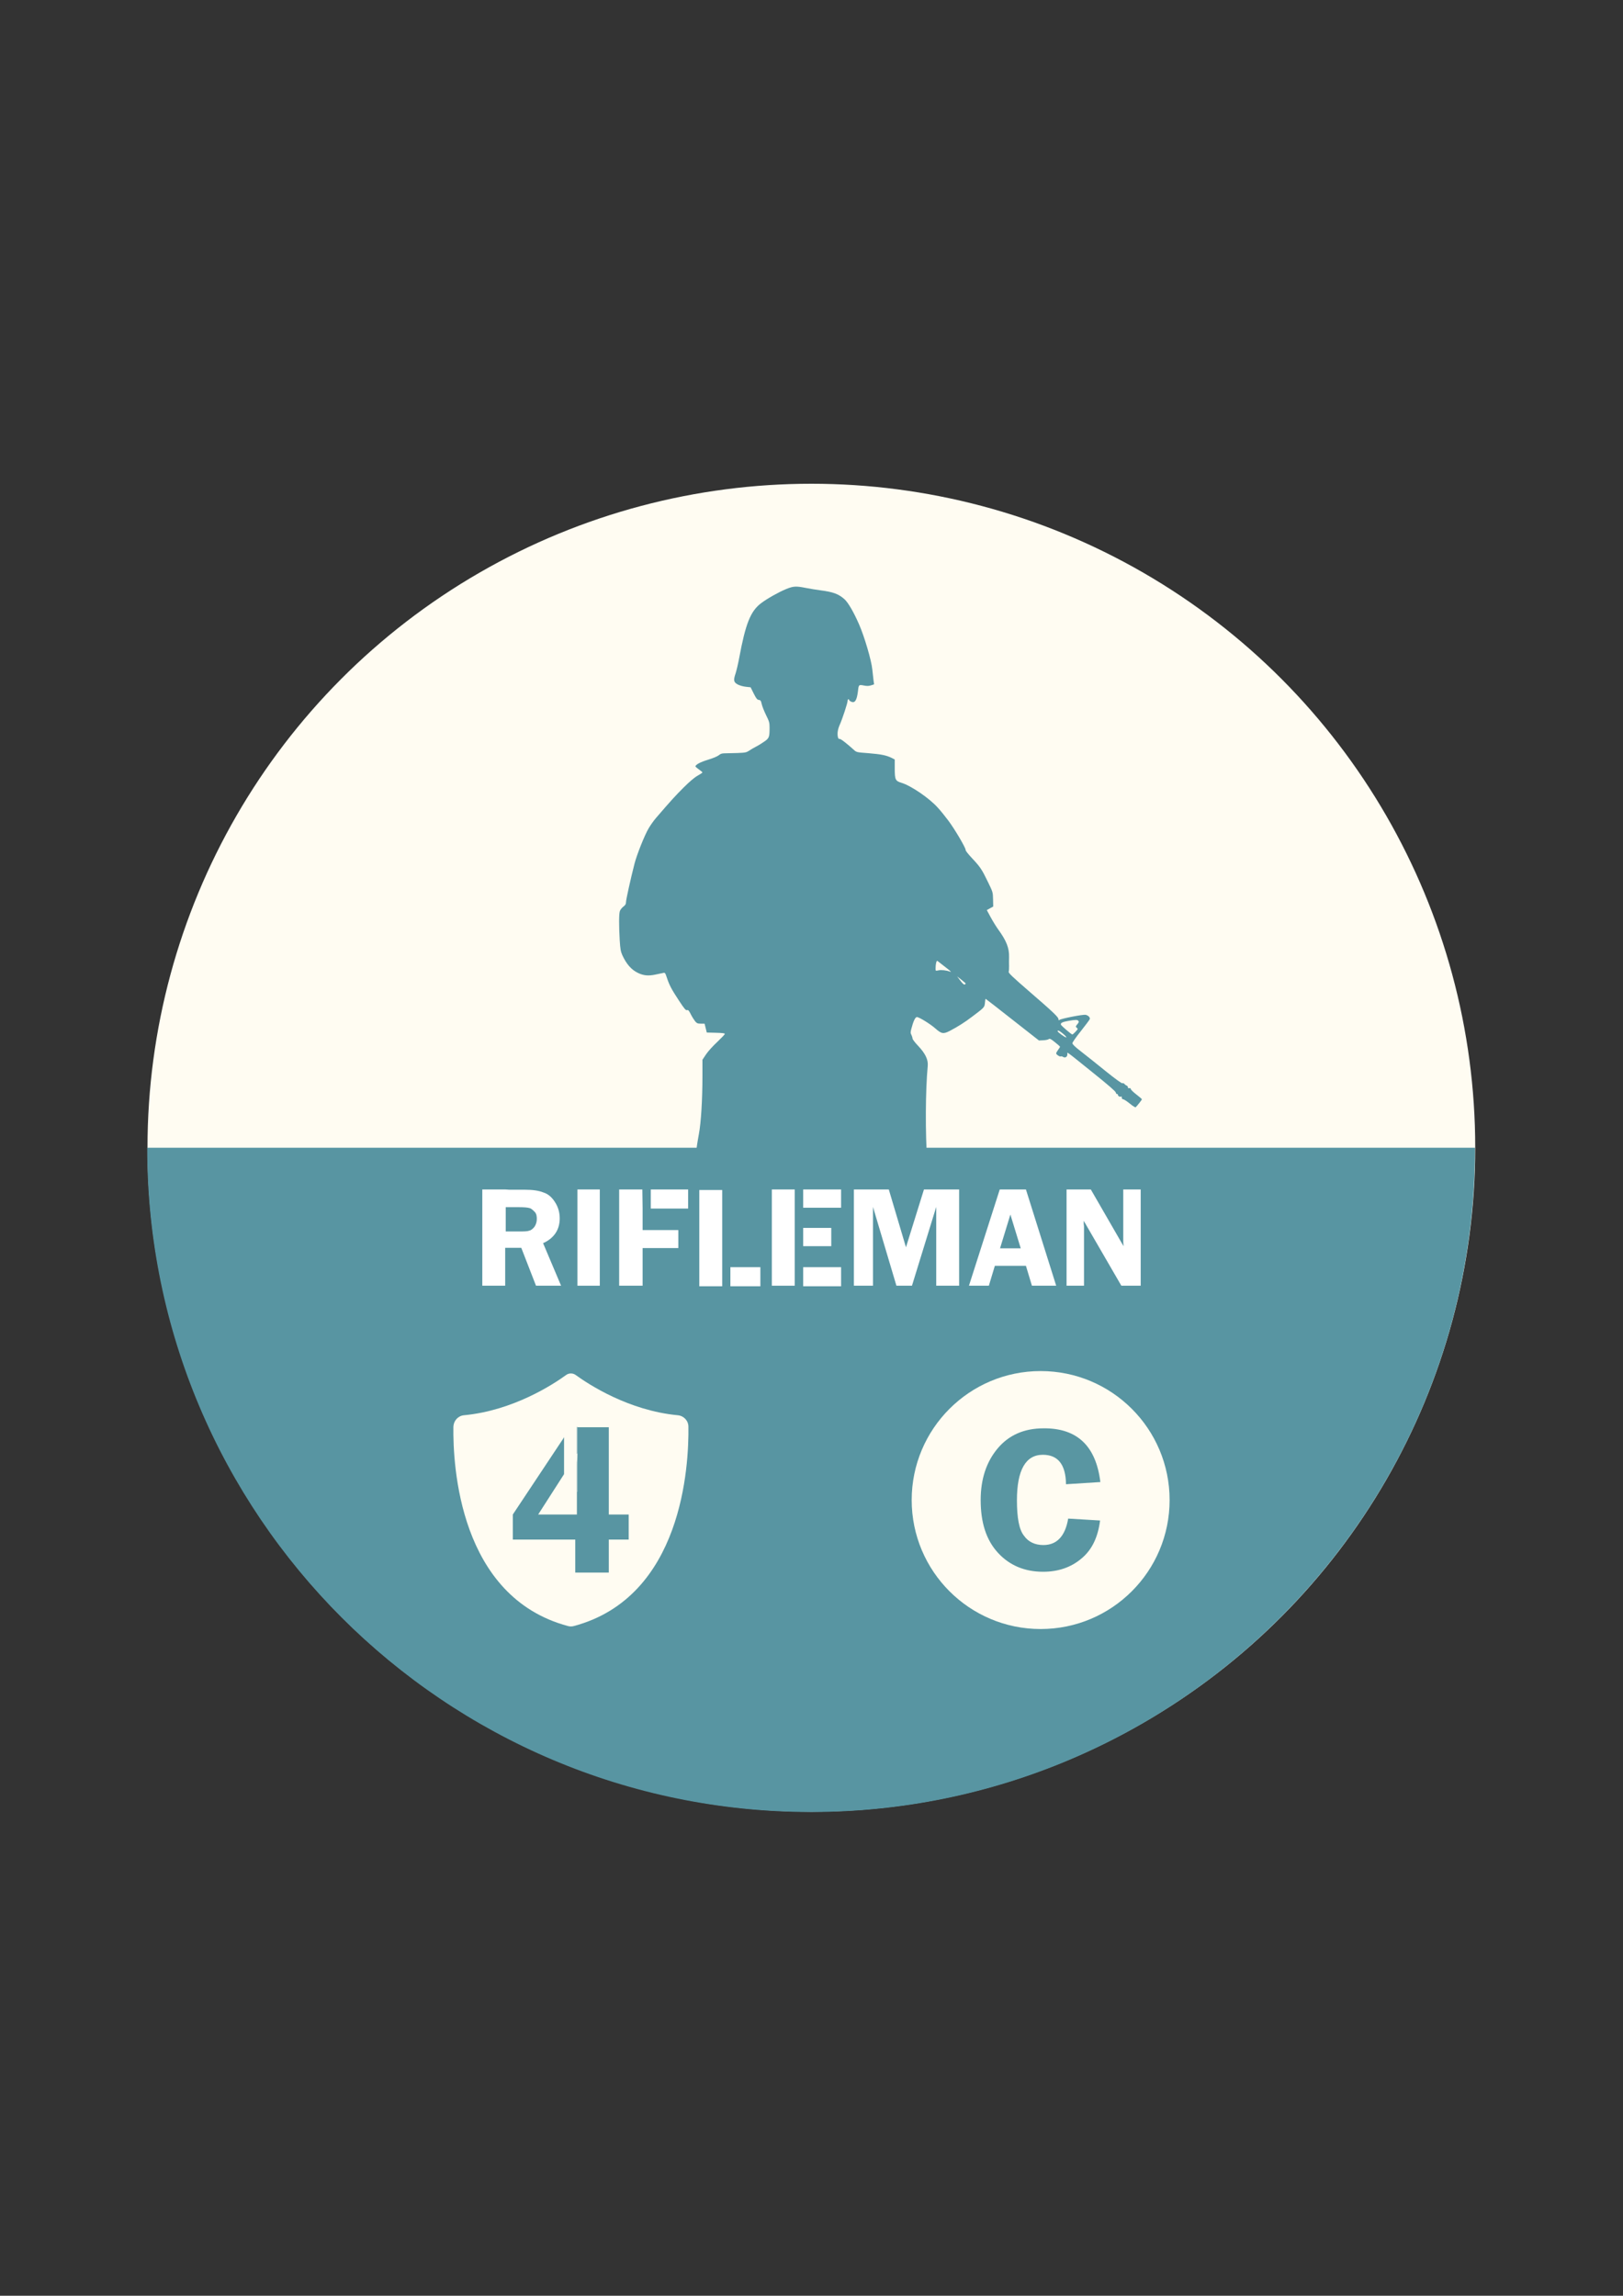<?xml version="1.0" encoding="utf-8"?>
<!-- Generator: Adobe Illustrator 25.2.1, SVG Export Plug-In . SVG Version: 6.00 Build 0)  -->
<svg version="1.1" id="Слой_1" xmlns="http://www.w3.org/2000/svg" xmlns:xlink="http://www.w3.org/1999/xlink" x="0px" y="0px"
	 viewBox="0 0 595.3 841.9" style="enable-background:new 0 0 595.3 841.9;" xml:space="preserve">
<rect x="0" y="0" width="595.3" height="841.9" fill="#333333" stroke="none"/>
<style type="text/css">
	.st0{fill:#FFFCF2;}
	.st1{fill:#5895A2;}
	.st2{fill:#FFFFFF;}
	.st3{fill:#5996A2;}
</style>
<circle class="st0" cx="297.6" cy="420.9" r="243.5"/>
<path class="st1" d="M541,420.9L541,420.9c0,134.5-109,243.6-243.5,243.6S54,555.5,54,421v-0.1H541z"/>
<g transform="translate(0,1280) scale(0.1,-0.1)">
	<path class="st1" d="M2883,10639.6c-27.8-11.6-68.3-34.3-90.9-51.3c-39.4-29.5-57.5-75.1-81.3-203.7c-3.7-19.8-9.6-44.5-12.8-54.4
		c-8.5-24.9-7.1-32,7.6-40.2c6.8-3.7,19.8-7.4,29.7-8.5l17.9-2l11.3-22.7c9.4-18.7,12.8-22.9,18.7-23.5c6.5-0.8,7.9-2.8,10.8-15.6
		c1.7-8.2,9.1-26.1,15.9-40.2c11.3-22.9,12.8-27.5,12.8-45.3c0-35.4-1.4-39.4-19.5-51.8c-8.8-6.2-22.1-14.5-30-18.4
		c-7.6-4-19.3-10.5-25.2-14.7c-10.2-6.8-13.9-7.7-43.9-8.8c-18.1-0.6-38.8-1.1-45.9-1.1c-10.2,0-15.3-1.7-21.8-7.1
		c-5.1-4.2-21.5-11-40.2-16.7c-27.8-8.5-45.3-17.8-45.3-24.4c0-1.1,5.7-6,12.8-11s12.8-9.9,12.8-11s-8.2-6.5-17.8-11.9
		c-11.3-6.2-30-22.1-51.8-43.9c-30.3-30.3-44.8-46.2-99.7-109.9c-8.5-9.6-21-27.2-27.8-38.8c-15-25.2-43.6-96.9-52.1-130.3
		c-14.2-55.2-31.2-132.3-31.2-140.8c0-7.1-2.3-10.8-9.6-16.4c-5.4-4-11.1-11.3-12.8-16.2c-3.7-10.2-3.7-53-0.6-107.6
		c2-32,3.7-41.1,9.6-54.4c15-32.6,33.1-53.2,56.6-64.6c20.7-10.2,38.8-11.9,64.3-6.5c11.6,2.5,24.6,5.1,28.6,6
		c7.1,1.7,7.9,0.6,13.9-17.6c9.1-27.5,17.3-42.8,44.5-84.1c19.5-29.7,24.9-36,29.2-34.6c4.5,1.4,7.1-1.4,13.9-15
		c4.5-9.1,11.9-20.7,15.9-25.8c6.5-7.7,9.4-8.8,21.2-8.8h13.6l4-16.2l4-16.4l33.1-0.8c24.1-0.6,33.1-1.7,33.1-4.2
		c0-2-12.8-15.3-28-29.7c-15.6-14.5-34-34.8-41.1-45.6l-13-19.5v-60.3c0-85.5-5.1-169.7-13-212.2c-11.1-60-13.9-92.6-10.2-121.2
		c3.1-26.9,6.5-35.7,21.5-59.2c9.4-14.7,22.7-60.3,38.5-132.3c9.9-44.2,5.7-85.5-15.6-151c-8.2-24.9-9.9-34.6-9.9-55
		c0-16.4-2.8-38.2-8.8-66.6c-11.3-54.4-12.5-77-6.8-115.8c2.8-18.4,4.8-52.7,5.1-83.6c0.6-47,1.4-54.1,7.1-68
		c4.5-11.3,6.2-21.2,6.2-37.1c0-11.6,2.6-39.1,5.4-60.9c6.5-47.3,10.8-91.8,14.2-153.2c3.1-51.5,6.2-60.9,22.1-66.6
		c4.8-1.7,9.6-6,10.5-9.1c3.4-12.8,5.1-100,2.3-120.1c-3.4-23.5-17.3-55.2-34-78.2c-5.7-7.9-23.2-30-38.8-49.3
		c-37.1-46.2-39.1-49.6-39.7-67.4c-0.3-8.2-2-16.7-3.7-19c-5.9-7.1-11.9-24.4-11.9-33.7c0.3-13,8.8-30.9,19.5-39.9
		c13.9-11.6,28.6-14.5,73.9-14.2c57.8,0,83,6.5,109.6,28.3c17,13.6,27.5,32.3,26.6,47.9l-0.3,12.5h11.9c21.2,0,82.1,39.7,86.4,56.1
		c4,15.3,2.3,47-3.4,61.5c-5.1,13-5.7,21-5.1,96.3c0.3,50.7,1.7,92.3,4.2,109l3.7,26.6l31.7,10.2c17.3,5.4,32.3,10.8,33.1,11.6
		s-2.3,16.7-7.4,35.4c-17.6,67.4-30,113.3-34.6,128.6c-2.8,9.3-5.4,30.9-6.2,53.8c-1.7,36.3-1.1,39.7,6.2,63.7
		c4.2,14.2,8.2,32,9.1,40.2c1.4,17.8-9.9,65.2-23.8,100.3c-13.9,35.7-13.3,44.8,5.7,76.2c24.9,41.1,28,52.7,28.9,108.5
		c0.9,40.5,1.7,49,6.8,58.3c3.4,7.1,7.1,24.1,9.9,47.6c2.6,19.8,5.7,39.9,7.1,44.5c1.7,4.5,2.8,11,2.8,14.5s4,9.6,8.8,14.5
		c24.6,23.5,35.4,66.3,39.4,159.2c1.7,33.4,3.7,61.8,4.5,63.2s6.2,4.5,11.9,7.1c5.7,2.3,13.3,6.8,16.4,9.9c5.9,5.7,6.8,5.7,16.4,1.1
		c13-6.2,14.2-7.9,19.8-31.2c2.8-10.8,9.9-30.3,15.9-43.3c15.6-32.9,41.4-131.7,46.2-175.3c3.4-32,3.1-34.6-1.7-41.1
		c-5.1-7.1-5.1-7.7,8.5-58.9l13.6-52.1l9.1-2.3c7.6-2,9.4-4,10.8-13c3.7-24.9,11.1-54.4,18.7-73.9c10.8-28.6,9.4-36.8-16.4-90.9
		c-20.7-43-21-44.5-22.4-70.8c-0.9-14.7,0-47.3,1.7-72.2s4.2-68.3,5.4-96.3c2.6-52.7,3.1-58.6,10.8-95.5c4.2-21.5,4.2-22.4-2-39.7
		c-3.4-9.9-10.2-24.6-14.4-33.1c-9.4-17.3-9.9-24.4-4.2-38.5c4.8-11.6,25.5-34.6,33.1-36.8c5.4-1.7,5.7-4,4-71.7
		c-1.1-38.5-0.6-100.6,0.9-138.2c3.4-87.8,5.4-92.6,42.2-111.3c6.8-3.4,17.9-6.8,24.9-7.9l12.8-1.7l-1.7-30
		c-1.4-25.8-0.9-31.4,3.7-39.9c18.4-35.4,145-49.3,206.8-22.7c23.5,9.9,24.6,12.2,17.9,37.7c-2.8,11.9-6.8,24.1-8.5,27.2
		c-1.4,3.1-2.8,15.6-2.8,27.8c-0.3,12.2-2,26.6-4,32c-5.1,14.5-21.5,38.5-54.4,79.6c-15.9,19.8-32.3,43.3-36.8,52.4l-8.2,16.7
		l0.9,77.9c0.9,69.4,1.4,78.2,5.7,81.3c11.6,8.5,11.9,9.1,11.9,43.3c0,29.2,1.7,41.6,13.9,99.7c15.3,73.1,23.2,105.1,30.3,124.1
		c11.6,31.4,9.9,101.7-3.7,146.2c-7.1,23.8-7.4,28.3-7.1,76.5c0.3,30.6,2.3,60.9,4.8,75.1c7.1,40.2,3.7,157.2-5.1,170.5
		c-4.5,6.8-9.1,44.8-12.2,98.6l-2,33.1l10.5,4.8c5.7,2.8,11.9,7.7,13.9,11c4.2,7.4,4,118.1-0.6,184.4
		c-7.6,107.9-6.8,263.4,1.7,353.5c2,22.7-8.8,45.3-35.7,73.7c-11.1,11.6-20.1,23.5-20.1,26.3c0,3.1-2,8.8-4,13.3
		c-3.7,6.5-3.7,9.9-0.3,22.7c7.1,27.5,14.4,43,20.4,42.8c8.2,0,50.1-26.1,67.4-41.6c22.7-20.1,29.7-21.2,53.2-9.1
		c29.7,15.6,54.9,31.4,82.7,52.7c44.2,33.4,44.5,33.4,46.2,50.1c0.6,8.2,1.7,14.7,2.6,14.7c0.6,0,44.8-34.3,98.3-76.5l97.2-76.2
		l15.9,0.8c8.8,0.3,17.9,2.3,20.1,4.2c3.4,2.8,7.4,1.1,22.7-11.3c10.2-8.2,18.7-15.6,18.7-16.7c0-0.8-3.1-6-7.1-11.3s-7.1-11-7.1-13
		c0-4.2,13.6-13.3,17-11c1.4,0.8,5.1,0,8.5-2c7.6-4.8,15.6,0.3,15.6,9.9c-0.3,8.8-10.8,16.4,92.6-66.8c57.5-46.2,84.4-69.4,85-73.7
		c0.6-3.4,2.6-6,4.5-5.4c1.7,0.3,3.4-1.1,3.4-3.4c0-4.5,7.6-8.2,11.6-5.7c1.4,0.8,2.5-1.1,2.5-4.2c0-3.7,2-6,5.1-6
		c2.5,0,13.6-7.1,24.4-15.9c10.5-8.8,20.4-14.7,21.5-13.3c7.9,8.2,22.7,27.2,22.7,29.2c0,1.1-8.8,8.8-19.5,17
		c-10.8,8.2-20.4,17.3-21,20.1c-0.9,3.7-3.1,4.8-6,3.7c-3.1-1.1-4.5-0.3-4.5,2.8c0,2.5-2.3,5.7-4.8,6.5c-2.8,1.1-6.5,3.7-8.2,6.2
		c-1.7,2.3-5.1,3.4-7.4,2.5c-2.8-1.1-24.9,15-62,44.8c-31.7,25.8-71.9,57.8-89.5,71.4c-22.1,17-31.7,26.3-32,30.6
		c0,3.1,13.6,22.7,30.9,44.2c16.7,21.2,31.4,40.8,32.6,43.6c2.6,6.2-4.8,14.2-15.3,16.4c-9.6,1.7-89.8-13.9-95.5-18.7
		c-2.8-2.3-3.7-1.7-3.7,2.5c0,7.7-20.1,26.6-109.9,104.2c-58.9,51-73.9,65.4-72.8,69.7c0.9,2.8,1.7,11.9,1.4,20.1s-0.3,23.5,0,34.3
		c0.9,32.6-9.9,59.8-39.4,100.3c-7.6,10.5-20.4,31.2-28,45.3l-14.2,26.3l11.6,6.5l11.9,6.5l-0.6,26.3c-0.6,26.3-0.6,26.6-19,64.3
		c-22.1,45.9-28.3,55-58.9,87.5c-13.3,14.2-23.5,27.2-22.7,29.2c1.7,5.7-40.5,77.6-63.7,108.2c-11.1,14.7-28,36-38,46.7
		c-30.6,34.6-98,80.7-133.4,91.5c-22.7,6.8-24.9,11.6-24.9,52.7v32.9l-10.5,5.4c-19.5,9.9-39.7,13.9-85,17.6
		c-44.5,3.4-44.8,3.4-54.7,12.5c-25.2,22.9-49,41.4-52.4,39.9c-2-0.6-4.5,1.4-5.4,4.8c-3.7,13.9-1.4,30,6.5,47.6
		c9.6,21.5,28.6,79.3,28.6,87.5c0,3.1,1.4,5.7,2.8,5.7c1.7,0,2.8-1.4,2.8-2.8c0-1.7,3.1-4.2,6.8-6c14.4-6.8,21.5,4.2,25.8,39.9
		c2.3,22.1,3.1,22.7,20.7,19.3c11.1-2.3,18.1-2.3,26.6,0.3l11.6,3.7l-2,14.5c-1.1,8.2-3.1,26.3-4.5,40.2
		c-3.1,32.9-29.2,121.5-48.7,165.7c-19.5,44.8-39.9,79.6-53.2,91.8c-21.8,19.5-41.9,26.9-89.2,32.9c-13.9,1.7-37.4,5.7-52.1,8.5
		C2919.5,10651.2,2910.2,10650.7,2883,10639.6z M3462.8,9257.1c26.1-20.1,28.6-22.7,21.2-20.1c-13,4.8-32.3,6.8-41.9,4.5
		c-10.5-2.3-10.5-2.3-10.5,6.8c0,16.7,3.4,30.3,6.8,27.8C3440.1,9274.6,3451.2,9266.1,3462.8,9257.1z M3542.1,9193
		c0-1.1-1.7-2.5-4-3.4c-2.6-1.1-8.2,4.2-15.6,14.2l-11.9,15.6l15.9-12.5C3535,9200.4,3542.1,9193.9,3542.1,9193z M3955.4,9056.2
		c2.6-3.1,1.7-5.7-4-12.5c-6.2-7.4-6.5-8.8-2.8-11.9c2.3-2,4.2-4.2,4.2-5.4c0-2.5-17-20.1-19.5-20.1c-3.4,0-40.2,31.4-41.9,36
		c-2.3,6.2,5.7,10.2,27.5,13.9C3944.9,9060.8,3951.7,9060.8,3955.4,9056.2z M3899.6,9008.6c7.9-6.5,13-12.5,11.3-13
		c-3.4-1.1-31.7,19.3-31.7,22.7C3879.2,9023.4,3886.3,9020,3899.6,9008.6z"/>
</g>
<g>
	<path class="st2" d="M186.7,442.7h-1.4 M186.7,442.7h0.7h2.8c2,0,3.2,0.1,3.9,0.3c0.7,0.1,1.3,0.7,2,1.4c0.7,0.7,0.8,1.7,0.8,2.6
		c0,1.1-0.3,2-0.8,2.8c-0.6,0.8-1.3,1.4-2,1.5c-0.7,0.3-2,0.3-3.6,0.3h-5v-7.8v-1.1 M186.7,436.2h-1.4 M185.3,436.2h-8.4v35.3h8.4
		v-13.9h5.9l5.4,13.9h9.2l-6.6-15.6c4-1.8,6.1-4.9,6.1-9.1c0-2.2-0.6-4.2-1.7-5.9c-1.1-1.8-2.6-3.1-4.3-3.6c-1.7-0.7-4-1-6.8-1h-5
		h-0.7"/>
	<path class="st2" d="M211.8,436.2v35.3h8.2v-35.3H211.8z"/>
	<path class="st2" d="M236.8,436.2h-1.3h-0.1 M238.7,436.2H237 M238.7,436.2h13.7v7h-13.7 M238.7,443.3h-2.9 M235.6,436.2h-8.5v35.3
		h8.6v-8.8v-5h2.9h10.2v-6.6h-10.2h-2.9v-1.4v-4.5v-2.1"/>
	<path class="st2" d="M264.9,464.7v-28.3h-8.4v35.3h8.4V464.7L264.9,464.7z M267.9,464.7v7h11v-7H267.9z"/>
	<path class="st2" d="M294.6,464.7v7h13.9v-7H294.6z M294.6,436.2v6.7h13.9v-6.7H294.6z M294.6,450.3v6.7h10.3v-6.7H294.6z
		 M283.1,436.2v35.3h8.4v-35.3H283.1z"/>
	<path class="st2" d="M338.9,436.2l-6.6,21.2l-6.3-21.2h-12.8v35.3h7v-28.9l8.6,28.9h5.7l8.9-28.9v28.9h8.4v-35.3H338.9z"/>
	<path class="st2" d="M376.3,436.2h-9.6l-11.3,35.3h7.3l2.2-7.3h11.4l2.2,7.3h8.9L376.3,436.2z M366.8,457.8l3.8-12.4l3.8,12.4
		H366.8z"/>
	<path class="st2" d="M412,436.2v18.4c0,0.6,0,1.3,0.1,2.4l-12-20.8h-8.9v35.3h6.4v-21.2c0-0.4,0-1-0.1-1.5c0-0.1,0-0.6,0-1.1
		l13.8,23.8h7.1v-35.3H412z"/>
</g>
<g>
	<path class="st0" d="M252.5,523.2c0-2.2-1.7-4-3.9-4.2c-18-1.7-32.7-11.3-37.5-14.8c-1-0.7-2.4-0.7-3.4,0
		c-4.8,3.5-19.5,13.1-37.5,14.8c-2.2,0.2-3.8,2-3.9,4.2c-0.2,14.2,2.1,62.4,42,73.1c0.7,0.2,1.5,0.2,2.2,0
		C250.4,585.6,252.7,537.4,252.5,523.2z"/>
</g>
<g>
	<path class="st1" d="M211.6,523.4v9.8l0.2-0.3l-0.1,2.1c-0.1,1-0.1,1.8-0.1,2.5v9.4h0.2v-23.6H211.6z"/>
	<polygon class="st1" points="230.6,555.4 230.6,564.6 223.3,564.6 223.3,576.7 211,576.7 211,564.6 188.1,564.6 188.1,555.4 
		206.7,527.4 206.7,540.9 197.4,555.4 211.6,555.4 211.6,547 211.8,547 211.8,523.4 223.3,523.4 223.3,555.4 	"/>
	<polygon class="st1" points="206.9,527 206.9,540.6 206.7,540.9 206.7,527.4 	"/>
</g>
<circle class="st0" cx="381.7" cy="550.1" r="47.3"/>
<g>
	<path class="st3" d="M403.6,543.5l-12.6,0.8c-0.1-7.3-3-10.8-8.5-10.8c-6.3,0-9.5,5.6-9.5,16.7c0,6.4,0.8,10.8,2.6,13
		c1.6,2.3,4.1,3.4,7.1,3.4c4.9,0,8-3.2,9.1-9.7l11.7,0.7c-0.8,6.2-3,10.8-6.9,14c-3.8,3.2-8.5,4.8-14,4.8c-6.7,0-12.3-2.3-16.6-7
		s-6.3-11.1-6.3-19.3c0-7.7,2.1-14,6.2-18.9c4.1-4.9,9.7-7.4,16.9-7.4C395.1,523.7,402,530.3,403.6,543.5z"/>
</g>
</svg>
